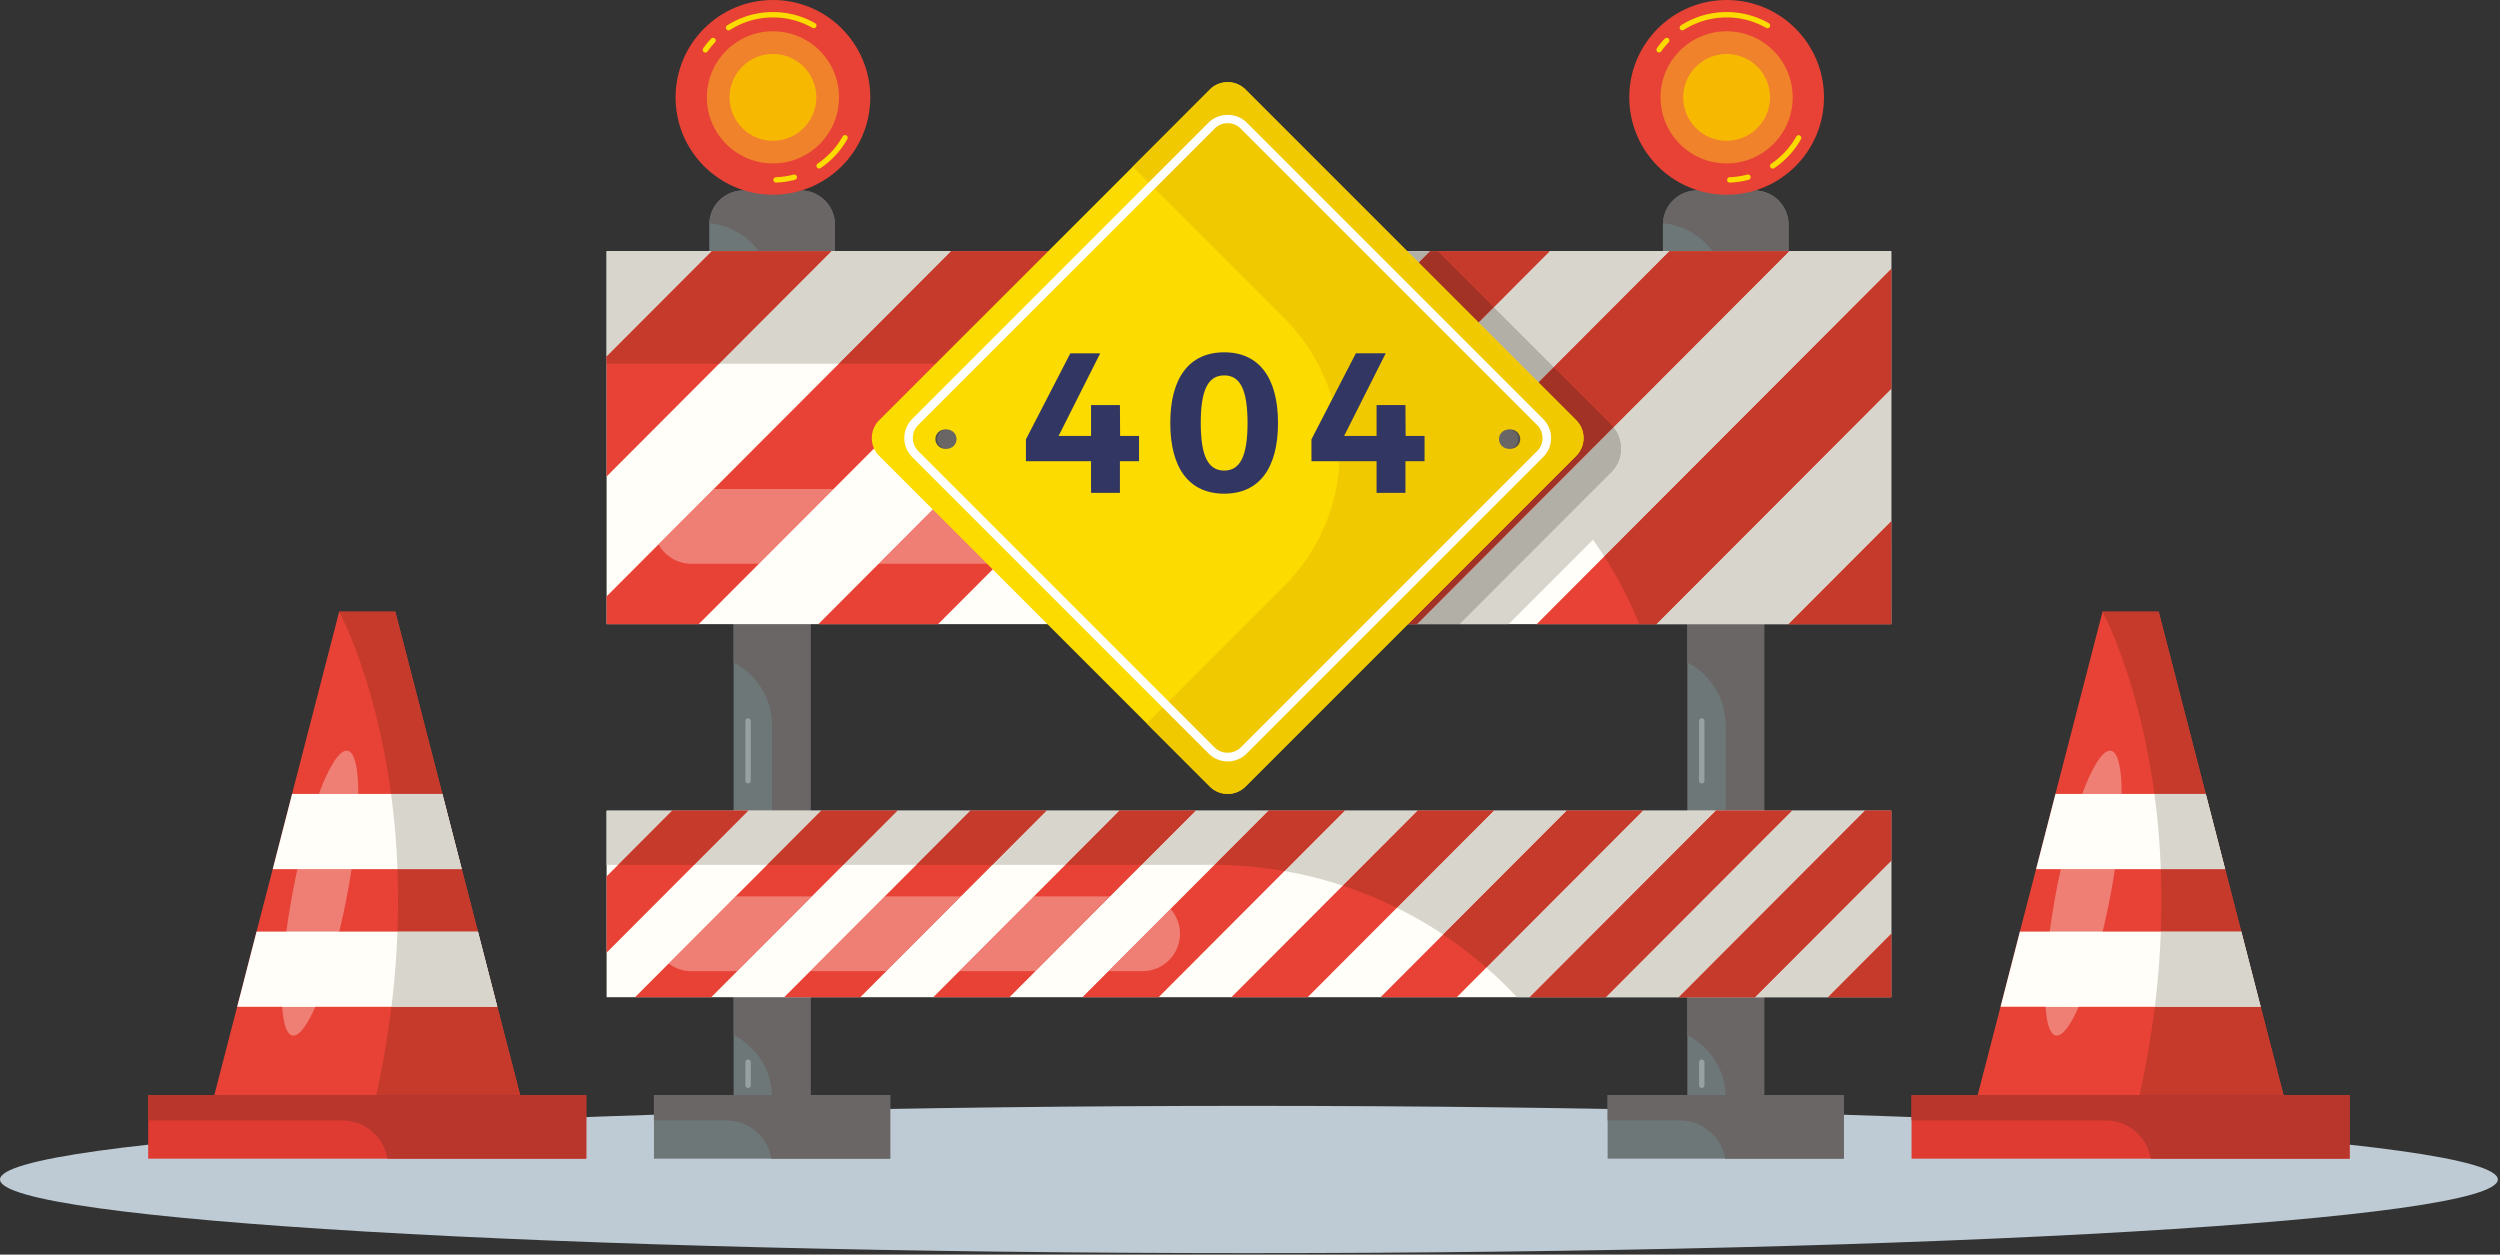 <svg width="1088" height="546" fill="none" xmlns="http://www.w3.org/2000/svg"><rect width="100%" height="100%" fill="#333333" stroke="none"/><path d="M1087.06 513.316c0 17.697-243.344 32.044-543.529 32.044C243.349 545.36 0 531.013 0 513.316c0-17.697 243.349-32.046 543.531-32.046 300.185 0 543.529 14.349 543.529 32.046z" fill="#BECBD4"/><path d="M363.354 97.769v13.426h-54.682V97.769l.033-.583c.29-7.96 6.825-14.302 14.849-14.302h24.947c4.563 0 8.673 2.103 11.422 5.373a14.806 14.806 0 013.431 9.512z" fill="#6E7778"/><path d="M319.27 476.748h33.457V109.319H319.27v367.429z" fill="#6E7778"/><path d="M284.598 504.249h102.824v-27.666H284.598v27.666z" fill="#6E7778"/><path d="M387.422 476.583v27.666H335.72c-1.522-9.449-9.709-16.633-19.577-16.633h-31.545v-11.033h102.824z" fill="#696665"/><path d="M363.348 97.769v13.426h-10.613v365.553h-16.761a29.975 29.975 0 00-5.176-16.113 30.946 30.946 0 00-10.775-9.772c-.258-.131-.485-.257-.745-.389v-31.03h16.729V315.878c0-6.44-1.94-12.426-5.305-17.41-2.88-4.27-6.795-7.797-11.424-10.16v-30.703h16.729V126.983c0-5.791-1.65-11.194-4.531-15.788a13.293 13.293 0 00-1.26-1.876 24.239 24.239 0 00-3.042-3.559c-2.687-2.687-5.921-4.856-9.48-6.374a29.508 29.508 0 00-8.995-2.2c.29-7.96 6.826-14.302 14.85-14.302h24.947c4.563 0 8.672 2.103 11.421 5.373a14.8 14.8 0 013.431 9.512z" fill="#696665"/><path d="M378.746 42.37c0 23.4-18.97 42.37-42.37 42.37s-42.368-18.97-42.368-42.37S312.976 0 336.376 0c23.4 0 42.37 18.97 42.37 42.37z" fill="#E74235"/><path d="M366.722 59.38a34.926 34.926 0 01-10.921 11.846 1.171 1.171 0 001.31 1.94 37.278 37.278 0 0011.651-12.639 1.17 1.17 0 10-2.04-1.146zm-21.391 16.61c-2.447.648-5 1.038-7.63 1.136a1.169 1.169 0 10.086 2.338 37.086 37.086 0 008.145-1.214 1.17 1.17 0 10-.601-2.26zm-37.385-53.63a35.358 35.358 0 013.222-3.932 1.169 1.169 0 10-1.697-1.61 37.242 37.242 0 00-3.437 4.193 1.17 1.17 0 101.912 1.348zm9.755-9.331a34.628 34.628 0 0118.68-5.439 34.646 34.646 0 0117.19 4.537 1.17 1.17 0 101.158-2.033 36.973 36.973 0 00-18.348-4.844 36.966 36.966 0 00-19.939 5.806 1.168 1.168 0 00-.355 1.615 1.169 1.169 0 001.614.358z" fill="#FCDB00"/><path d="M336.389 71.128c-15.881 0-28.756-12.875-28.756-28.757 0-15.881 12.875-28.755 28.756-28.755 15.882 0 28.757 12.874 28.757 28.755 0 15.882-12.875 28.757-28.757 28.757z" fill="#F0822C"/><path d="M355.279 42.37c0 10.432-8.457 18.89-18.889 18.89-10.429 0-18.886-8.458-18.886-18.89 0-10.43 8.457-18.885 18.886-18.885 10.432 0 18.889 8.454 18.889 18.885z" fill="#F7B802"/><path d="M324.398 313.77v26.009a1.169 1.169 0 102.34 0V313.77a1.17 1.17 0 00-2.34 0zm0 148.511v10.032a1.17 1.17 0 002.34 0v-10.032a1.17 1.17 0 00-2.34 0z" fill="#98A1A1"/><path d="M778.382 97.769v13.426h-54.679V97.769l.031-.583c.29-7.96 6.828-14.302 14.852-14.302h24.944c4.566 0 8.672 2.103 11.424 5.373a14.814 14.814 0 013.428 9.512z" fill="#6E7778"/><path d="M734.328 476.748h33.455V109.319h-33.455v367.429z" fill="#6E7778"/><path d="M699.633 504.249h102.826v-27.666H699.633v27.666z" fill="#6E7778"/><path d="M802.459 476.583v27.666h-51.704c-1.521-9.449-9.707-16.633-19.575-16.633h-31.547v-11.033h102.826z" fill="#696665"/><path d="M778.379 97.769v13.426h-10.612v365.553h-16.759a29.977 29.977 0 00-5.178-16.113 30.925 30.925 0 00-10.774-9.772c-.26-.131-.486-.257-.744-.389v-31.03h16.726V315.878c0-6.44-1.939-12.426-5.304-17.41-2.881-4.27-6.793-7.797-11.422-10.16v-30.703h16.726V126.983a29.604 29.604 0 00-4.528-15.788 13.654 13.654 0 00-1.261-1.876 24.539 24.539 0 00-3.041-3.559c-2.687-2.687-5.921-4.856-9.482-6.374a29.5 29.5 0 00-8.996-2.2c.291-7.96 6.829-14.302 14.853-14.302h24.944c4.565 0 8.672 2.103 11.424 5.373a14.814 14.814 0 013.428 9.512z" fill="#696665"/><path d="M793.803 42.37c0 23.4-18.972 42.37-42.37 42.37-23.4 0-42.371-18.97-42.371-42.37S728.033 0 751.433 0c23.398 0 42.37 18.97 42.37 42.37z" fill="#E74235"/><path d="M781.776 59.38a34.936 34.936 0 01-10.921 11.846 1.17 1.17 0 101.308 1.94 37.296 37.296 0 0011.654-12.639 1.172 1.172 0 00-2.041-1.146zm-21.41 16.61c-2.445.648-5 1.038-7.63 1.136a1.17 1.17 0 00.086 2.338 37.077 37.077 0 008.146-1.214 1.17 1.17 0 10-.602-2.26zm-37.387-53.631a34.925 34.925 0 013.222-3.932 1.17 1.17 0 00-1.699-1.61 37.125 37.125 0 00-3.437 4.194 1.171 1.171 0 001.914 1.348zm9.776-9.33a34.638 34.638 0 0118.682-5.439 34.637 34.637 0 0117.187 4.537 1.17 1.17 0 101.159-2.033 36.974 36.974 0 00-18.346-4.844 36.959 36.959 0 00-19.939 5.806 1.17 1.17 0 001.257 1.973z" fill="#FCDB00"/><path d="M751.427 71.128c-15.884 0-28.759-12.875-28.759-28.757 0-15.881 12.875-28.755 28.759-28.755 15.882 0 28.758 12.874 28.758 28.755 0 15.882-12.876 28.757-28.758 28.757z" fill="#F0822C"/><path d="M770.316 42.37c0 10.432-8.457 18.89-18.889 18.89-10.429 0-18.888-8.458-18.888-18.89 0-10.43 8.459-18.885 18.888-18.885 10.432 0 18.889 8.454 18.889 18.885z" fill="#F7B802"/><path d="M739.43 313.77v26.009a1.169 1.169 0 102.34 0V313.77a1.17 1.17 0 00-2.34 0zm0 148.511v10.032a1.169 1.169 0 102.34 0v-10.032a1.17 1.17 0 00-2.34 0z" fill="#98A1A1"/><path d="M264 433.972h559.071v-81.179H264v81.179z" fill="#FFFEF8"/><path d="M325.671 352.793L264 414.59v-33.193l28.539-28.604h33.132zm64.899 0l-81.019 81.179h-33.164l81.017-81.179h33.166zm64.873 0l-81.018 81.179h-33.132l81.02-81.179h33.13zm64.912 0l-81.018 81.179h-33.165l81.018-81.179h33.165zm64.902 0l-81.018 81.179h-33.165l81.019-81.179h33.164zm64.859 0l-81.018 81.179h-33.164l81.02-81.179h33.162zm64.907 0l-81.018 81.179H600.84l81.018-81.179h33.165zm64.869 0l-81.018 81.179h-33.132l81.02-81.179h33.13zm43.168 0v21.806l-59.274 59.373h-33.165l81.018-81.179h11.421zm.002 53.579v27.601h-27.535l27.535-27.601z" fill="#E74235"/><path d="M823.065 433.972h-55.288 55.288v-81.179 81.179z" fill="#BDC0C5"/><path d="M795.536 433.972h-31.74l59.275-59.373v31.773l-27.535 27.6zm-64.905 0H698.89l81.017-81.179h31.742l-81.018 81.179zm-64.874 0h-5.595a183.354 183.354 0 00-13.298-12.87l68.174-68.309h31.74l-81.021 81.179zm-37.697-27.259a180.9 180.9 0 00-20.136-11.63l42.206-42.29h31.743l-53.813 53.92zm-43.677-21.273a179.681 179.681 0 00-25.367-6.35l26.243-26.297h31.709l-32.585 32.647zm-55.831-9.058c-.317-.002-.635-.002-.951-.002h-30.787l23.54-23.587h31.74l-23.542 23.589zm-64.903-.002h-31.742l23.54-23.587h31.743l-23.541 23.587zm-64.872 0h-31.742l23.541-23.587h31.742l-23.541 23.587zm-64.907 0h-31.737l23.538-23.587h31.739l-23.54 23.587zm-64.865 0H264v-23.587h28.539l-23.534 23.587z" fill="#D8D5CC"/><path d="M302.128 376.38H269l23.533-23.587h33.133l-23.538 23.587zm64.892 0h-33.165l23.541-23.587h33.165L367.02 376.38zm64.871 0h-33.129l23.54-23.587h33.129l-23.54 23.587zm64.914 0h-33.164l23.54-23.587h33.165l-23.541 23.587zm62.206 2.71a182.635 182.635 0 00-30.464-2.708l23.543-23.589h33.164l-26.243 26.297zm48.913 15.993a180.247 180.247 0 00-23.541-9.643l32.585-32.647h33.162l-42.206 42.29zm38.924 26.019a182.473 182.473 0 00-18.805-14.389l53.813-53.92h33.165l-68.173 68.309zm52.026 12.87h-33.132l81.02-81.179h33.13l-81.018 81.179zm64.912 0h-33.165l81.018-81.179h11.421v21.806l-59.274 59.373zm59.276.001h-27.535l27.535-27.601v27.601z" fill="#C53A2B"/><path d="M264 271.633h559.073V109.31H264v162.323z" fill="#FFFEF8"/><path d="M361.842 109.319L264 207.356v-52.222l45.752-45.815h52.09zm104.219 0L304.058 271.645H264v-12.1l149.935-150.226h52.126zm104.175 0L408.232 271.645h-52.091l162.003-162.326h52.092zm104.211 0L512.444 271.645h-52.092l162.002-162.326h52.093zm104.217 0L616.661 271.645h-52.126l162.006-162.326h52.123zm44.39 7.699v52.189L720.843 271.643H668.75l154.304-154.625zm.003 109.847v44.778h-44.682l44.682-44.778z" fill="#E74235"/><path d="M539.056 245.344h-.355l4.837-4.846v.365l-4.482 4.481zm-52.446 0h-52.126l32.467-32.535h52.126l-32.467 32.535zm-104.219 0H330.3l32.47-32.535h52.091l-32.47 32.535zm-95.793-8.447a16.196 16.196 0 01-2-7.821c0-8.983 7.282-16.267 16.265-16.267h9.777l-24.042 24.088z" fill="#FFFEF9"/><path d="M330.296 245.344h-29.437c-6.148 0-11.501-3.414-14.265-8.447l24.041-24.088h52.131l-32.47 32.535zm104.184 0h-52.093l32.47-32.535h52.09l-32.467 32.535zm104.208 0h-52.09l32.467-32.535h24.46v27.689l-4.837 4.846z" fill="#EF7E74"/><path d="M482.379 422.642h-31.74l32.468-32.535h14.16a16.2 16.2 0 019.771 3.262 16.34 16.34 0 012.375 2.185l-27.034 27.088zm-64.904 0h-31.742l32.469-32.535h31.74l-32.467 32.535zm-64.874 0h-31.74l32.47-32.535h31.739l-32.469 32.535zm-61.589-3.322a16.246 16.246 0 01-6.414-12.948c0-8.98 7.282-16.265 16.265-16.265h19.303l-29.154 29.213z" fill="#FFFEF9"/><path d="M320.849 422.642h-19.998A16.194 16.194 0 01291 419.32l29.154-29.213h33.165l-32.47 32.535zm64.873 0H352.59l32.469-32.535h33.133l-32.47 32.535zm64.911 0h-33.164l32.467-32.535h33.165l-32.468 32.535zm46.629.001h-14.887l27.034-27.088a16.206 16.206 0 014.121 10.818c0 8.985-7.285 16.27-16.268 16.27z" fill="#EF7E74"/><path d="M823.061 271.644h-55.287v-.009h10.614l-.01.009h44.683v-.009h.009l-.009.009zm-88.742 0h-20.878 7.409l.009-.009h13.46v.009z" fill="#BDC0C5"/><path d="M734.328 271.645h33.455v-.01h-33.455v.01z" fill="#595554"/><path d="M823.065 271.636l-.01-44.769-44.673 44.769h-57.528l102.201-102.427V117.02L698.174 242.161a183.33 183.33 0 00-4.897-7.263l-36.738 36.738h-21.238l65.967-65.986c2.152-2.129 3.533-4.82 4.048-7.582.805-4.212-.211-8.69-3.077-12.172l76.424-76.577h44.392v162.317h.01zM676.204 159.753l-26.068-26.077 24.311-24.357h52.093l-50.336 50.434z" fill="#D8D5CC"/><path d="M650.139 133.676l-24.35-24.357h48.66l-24.31 24.357zm52.107 52.22c-.302-.37-.627-.728-.971-1.072l-25.064-25.071 50.336-50.434h52.124l-76.425 76.577zm18.607 85.747h-7.408a180.367 180.367 0 00-15.261-29.484l124.881-125.141v52.189L720.863 271.634l-.01.009zm102.204 0h-44.682l.009-.009 44.673-44.769v44.778z" fill="#C53A2B"/><path d="M543.539 271.633h-30.773l26.292-26.29h4.481v26.29z" fill="#D8D5CC"/><path d="M543.544 245.344h-4.482l4.482-4.481v4.481z" fill="#D8D5D0"/><path d="M543.532 158.998a182.75 182.75 0 00-15.942-.693h-6.246l22.188-22.23v22.923zm-74.281-.693H417.16l48.89-48.986h52.091l-48.89 48.986z" fill="#D8D5CC"/><path d="M264 155.134v-45.815l.007 45.808-.007.007z" fill="#BDC0C5"/><path d="M365.036 158.305h-52.091l48.89-48.986h52.093l-48.892 48.986zM264 155.127v-45.808h45.744L264 155.127z" fill="#D8D5CC"/><path d="M312.953 158.305H264v-3.171l.007-.007 45.745-45.808h52.09l-48.889 48.986zm104.202 0h-52.128l48.892-48.986h52.126l-48.89 48.986zm104.2 0h-52.093l48.889-48.986h25.392v26.756l-22.188 22.23z" fill="#C53A2B"/><path d="M569.678 214.73c-.089-.049-.181-.096-.272-.143l37.829-37.905.33.161-37.887 37.887zm-26.131-26.428v-29.306c8.602.749 17.03 2.099 25.246 4.008l-25.246 25.298z" fill="#D8D5CC"/><path d="M569.406 214.588a16.192 16.192 0 00-7.403-1.778h-18.456v-24.507l25.246-25.298a180.424 180.424 0 0138.442 13.678l-37.829 37.905z" fill="#C53A2B"/><path d="M543.547 240.863v-.365l25.859-25.911c.092.047.183.093.272.143l-26.131 26.133z" fill="#D8D5D0"/><path d="M543.547 240.498v-27.689h18.456c2.667 0 5.183.641 7.403 1.778l-25.859 25.911z" fill="#CF665C"/><path d="M625.805 109.316h-82.258v-.006h82.251l.007.006z" fill="#D8D5CC"/><path d="M635.299 271.634h-18.631l85.569-85.74c2.866 3.482 3.882 7.961 3.077 12.173-.515 2.761-1.895 5.452-4.048 7.581l-65.967 65.986zm-70.737.002h-21.015v-26.291h18.456c8.985 0 16.269-7.284 16.269-16.267 0-4.493-1.822-8.559-4.766-11.503a16.294 16.294 0 00-3.828-2.844l37.887-37.887-.33-.161 42.92-43.007 26.067 26.077-111.66 111.883zm4.231-108.63a180.503 180.503 0 00-25.246-4.008v-22.923l26.701-26.756h52.124l-53.579 53.687z" fill="#B2AFA7"/><path d="M543.547 136.075v-26.756h26.701l-26.701 26.756zm63.68 40.608a180.367 180.367 0 00-38.442-13.677l53.579-53.687h3.433l24.35 24.357-42.92 43.007zm9.458 94.95h-52.126l111.659-111.882 25.065 25.071c.343.344.668.702.971 1.072l-85.569 85.739z" fill="#A23226"/><path d="M562.003 245.344h-18.456v-4.481l26.131-26.134a16.322 16.322 0 013.828 2.844 16.218 16.218 0 014.766 11.503c0 8.983-7.284 16.268-16.269 16.268z" fill="#B2AFAA"/><path d="M689.155 190.621c0 2.817-1.074 5.637-3.223 7.786L542.053 342.286c-4.294 4.296-11.248 4.296-15.545 0l-143.88-143.879a10.986 10.986 0 010-15.545l110.346-110.32 33.534-33.56c4.297-4.296 11.251-4.296 15.545 0l143.879 143.88a10.955 10.955 0 013.223 7.759z" fill="#FCDB00"/><path d="M689.154 190.621c0 2.817-1.074 5.637-3.223 7.786L542.052 342.286c-4.294 4.296-11.248 4.296-15.545 0l-27.439-27.439 59.818-59.845c32.191-32.19 32.191-84.355 0-116.547l-65.913-65.912 33.534-33.561c4.297-4.296 11.251-4.296 15.545 0l143.879 143.88a10.955 10.955 0 013.223 7.759z" fill="#F1C900"/><path d="M465.812 153.758l-19.324 37.434v9.532h28.335v13.778h12.565v-13.778h8.319v-11.005h-8.232l-.087-13.431h-12.565v13.431H460.7l18.11-35.961h-12.998zm66.981-.433c-15.164 0-23.483 11.005-23.483 30.761 0 19.844 8.319 30.762 23.483 30.762 15.078 0 23.396-10.918 23.396-30.762 0-19.756-8.318-30.761-23.396-30.761zm0 10.051c6.932 0 10.138 6.24 10.138 20.71 0 14.385-3.206 20.711-10.138 20.711-7.019 0-10.225-6.326-10.225-20.711 0-14.47 3.206-20.71 10.225-20.71zm57.276-9.618l-19.323 37.434v9.532h28.335v13.778h12.565v-13.778h8.318v-11.005h-8.232l-.086-13.431h-12.565v13.431h-14.124l18.11-35.961h-12.998z" fill="#323663"/><path d="M411.25 195.278a4.17 4.17 0 01-4.172-4.172 4.173 4.173 0 114.172 4.172z" fill="#54514D"/><path d="M412.104 195.278a4.17 4.17 0 01-4.17-4.172 4.17 4.17 0 118.342 0 4.17 4.17 0 01-4.172 4.172z" fill="#696665"/><path d="M657.373 186.934a4.172 4.172 0 11.003 8.343 4.172 4.172 0 01-.003-8.343z" fill="#54514D"/><path d="M656.546 186.934a4.173 4.173 0 11-.002 8.346 4.173 4.173 0 01.002-8.346z" fill="#696665"/><path d="M534.284 53.61a7.94 7.94 0 00-5.651 2.34L399.601 184.982c-3.115 3.114-3.115 8.183 0 11.3l129.032 129.032c3.016 3.019 8.284 3.019 11.3 0l129.034-129.032a7.942 7.942 0 002.34-5.654 7.93 7.93 0 00-2.34-5.646L539.933 55.95a7.93 7.93 0 00-5.649-2.34zm0 277.758a11.636 11.636 0 01-8.277-3.43L396.975 198.905c-4.561-4.561-4.561-11.985 0-16.548L526.007 53.324c4.423-4.423 12.135-4.423 16.551 0l129.035 129.033a11.63 11.63 0 013.425 8.271 11.63 11.63 0 01-3.425 8.277L542.558 327.938a11.62 11.62 0 01-8.274 3.43z" fill="#FEFEFE"/><path d="M993.833 476.737H860.641l9.992-38.589 8.421-32.737 7.046-27.165 8.424-32.715 20.498-79.324h24.429l20.476 79.324 8.445 32.715 7.02 27.165 8.449 32.737 9.992 38.589z" fill="#E74235"/><path d="M968.381 378.253h-82.272l8.434-32.725h65.41l8.428 32.725zm15.457 59.892H870.641l8.428-32.725h96.338l8.431 32.725z" fill="#FFFEF8"/><path d="M831.906 504.249h190.654v-27.666H831.906v27.666z" fill="#DF3B33"/><path d="M1022.56 504.249h-86.564c-1.519-9.446-9.704-16.633-19.574-16.633h-84.516v-11.033h99.249c-.012.047-.023.108-.035.155h62.714l-.04-.155h28.766v27.666z" fill="#B8362B"/><path d="M993.799 476.582H931.16a412.171 412.171 0 006.606-38.436h46.072l-4.608-17.887 4.617 17.889 9.952 38.434zM975.4 405.421h-35.009c.349-9.475.323-18.542-.002-27.17h27.984l-2.583-10.034 2.587 10.029 7.021 27.165.002.01zm-15.47-59.895h-22.336c-6.793-50.504-22.567-79.319-22.567-79.319h24.43l20.473 79.319z" fill="#C53A2B"/><path d="M968.372 378.253h-27.984a343.611 343.611 0 00-2.794-32.725h22.335l.003.005 5.857 22.686 2.583 10.034zm15.473 59.892h-46.072a383.26 383.26 0 002.626-32.725h35.008l3.831 14.839 4.607 17.886z" fill="#D8D5CC"/><path d="M993.832 476.738h-62.715c.012-.047.023-.108.035-.155h62.64l.04.155z" fill="#9A3127"/><path d="M895.105 450.692c-.145 0-.288-.014-.431-.042-2.464-.478-3.94-5.068-4.444-12.503h14.422c-3.482 7.888-6.854 12.545-9.547 12.545zm19.972-45.27h-23.03a322.817 322.817 0 013.112-18.963c.54-2.789 1.109-5.529 1.696-8.206h23.573a338.199 338.199 0 01-5.351 27.169zm8.262-59.894h-17.161c4.357-11.642 8.747-18.83 12.095-18.83.145 0 .288.012.431.04 3.095.601 4.635 7.708 4.635 18.79z" fill="#EF7E74"/><path d="M920.437 378.253h-23.574c2.78-12.657 6.042-23.955 9.323-32.725h17.162c0 8.817-.974 20.152-2.911 32.725zm-15.774 59.892h-14.422c-.547-8.089.063-19.548 1.816-32.725h23.03c-3.194 13.264-6.868 24.676-10.424 32.725z" fill="#FFFEF9"/><path d="M226.419 476.737H93.227l9.991-38.589 8.424-32.737 7.044-27.165 8.423-32.715 20.499-79.324h24.43l20.475 79.324 8.446 32.715 7.02 27.165 8.448 32.737 9.992 38.589z" fill="#E74235"/><path d="M200.967 378.253h-82.272l8.432-32.725h65.41l8.43 32.725zm15.46 59.892h-113.2l8.431-32.725h96.338l8.431 32.725z" fill="#FFFEF8"/><path d="M64.492 504.249h190.659v-27.666H64.492v27.666z" fill="#DF3B33"/><path d="M255.151 504.249h-86.565c-1.521-9.446-9.707-16.633-19.575-16.633H64.492v-11.033h99.252c-.012.047-.024.108-.034.155h62.711l-.04-.155h28.77v27.666z" fill="#B8362B"/><path d="M226.38 476.582h-62.637a411.856 411.856 0 006.607-38.436h46.071l-4.867-18.887 4.874 18.889 9.952 38.434zm-18.397-71.161h-35.009a363.87 363.87 0 00-.004-27.17h27.986l-2.583-10.034 2.588 10.029 7.02 27.165.002.01zm-15.47-59.895h-22.336c-6.792-50.504-22.568-79.319-22.568-79.319h24.431l20.473 79.319z" fill="#C53A2B"/><path d="M200.958 378.253h-27.985a342.647 342.647 0 00-2.793-32.725h22.335l.002.005 5.859 22.686 2.582 10.034zm15.473 59.892h-46.072a383.638 383.638 0 002.624-32.725h35.01l3.571 13.839 4.867 18.886z" fill="#D8D5CC"/><path d="M226.414 476.738h-62.711l.034-.155h62.637l.04.155z" fill="#9A3127"/><path d="M127.69 450.692c-.146 0-.288-.014-.43-.042-2.464-.478-3.941-5.068-4.444-12.503h14.422c-3.484 7.888-6.854 12.545-9.548 12.545zm19.97-45.27h-23.028a324.53 324.53 0 013.113-18.963 335.9 335.9 0 011.696-8.206h23.572a338.248 338.248 0 01-5.353 27.169zm8.265-59.894h-17.161c4.355-11.642 8.746-18.83 12.093-18.83.147 0 .289.012.431.04 3.097.601 4.637 7.708 4.637 18.79z" fill="#EF7E74"/><path d="M153.021 378.253h-23.572c2.779-12.657 6.042-23.955 9.324-32.725h17.16c.001 8.817-.973 20.152-2.912 32.725zm-15.773 59.892h-14.421c-.547-8.089.062-19.548 1.815-32.725h23.028c-3.193 13.264-6.867 24.676-10.422 32.725z" fill="#FFFEF9"/></svg>